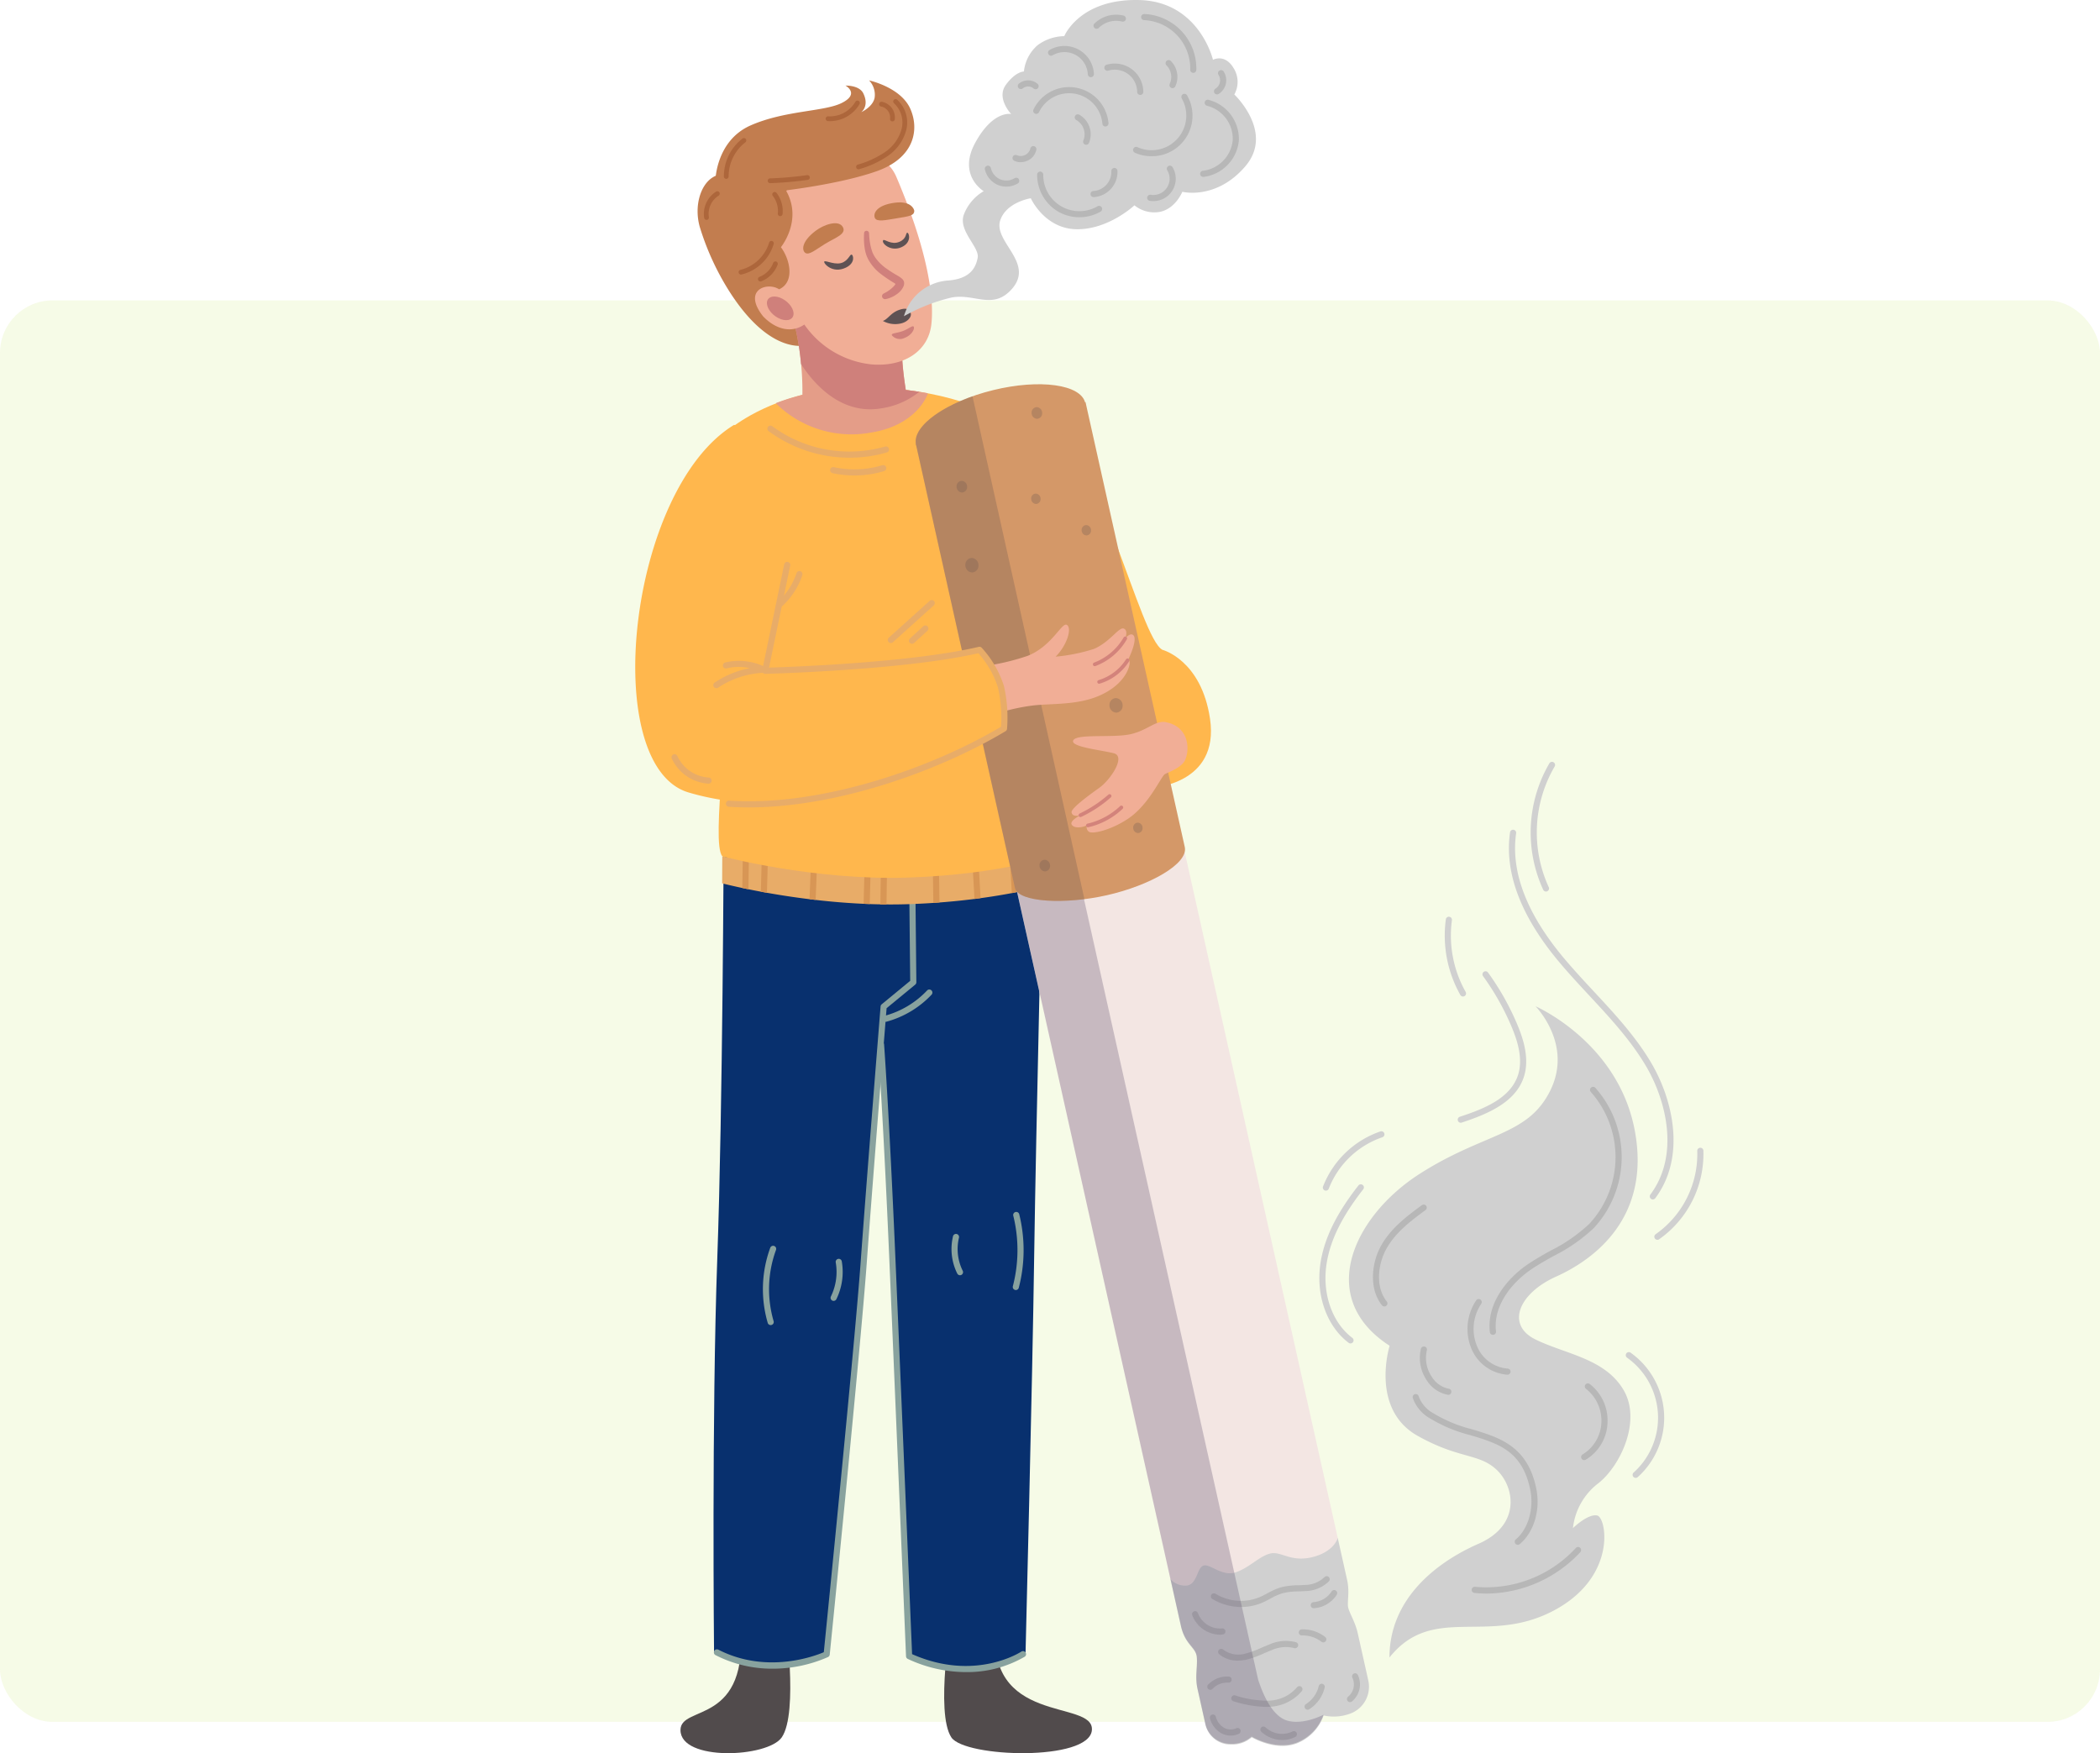 <svg xmlns="http://www.w3.org/2000/svg" xmlns:xlink="http://www.w3.org/1999/xlink" width="400" height="333.953" viewBox="0 0 400 333.953">
  <defs>
    <clipPath id="clip-path">
      <rect id="Rectángulo_33966" data-name="Rectángulo 33966" width="203.473" height="333.953" fill="none"/>
    </clipPath>
    <clipPath id="clip-path-3">
      <path id="Trazado_114030" data-name="Trazado 114030" d="M55.964,201.775a231.9,231.9,0,0,1-35.771-3.311l-.03,5.139s17.319,4.567,35.451,3.97,28.97-4.383,28.97-4.383l.076-5.893s-11.2,4.48-28.7,4.48" transform="translate(-20.163 -197.295)" fill="none"/>
    </clipPath>
    <clipPath id="clip-path-5">
      <rect id="Rectángulo_33962" data-name="Rectángulo 33962" width="77.461" height="251.014" fill="none"/>
    </clipPath>
    <clipPath id="clip-path-6">
      <rect id="Rectángulo_33963" data-name="Rectángulo 33963" width="32.136" height="96.122" fill="none"/>
    </clipPath>
    <clipPath id="clip-path-7">
      <rect id="Rectángulo_33964" data-name="Rectángulo 33964" width="35.428" height="88.442" fill="none"/>
    </clipPath>
  </defs>
  <g id="Grupo_80806" data-name="Grupo 80806" transform="translate(-390.001 -8928)">
    <g id="Image_Place_Holder" data-name="Image Place Holder" transform="translate(390.001 8985.223)" opacity="0.1">
      <rect id="Image_Place_Holder-2" data-name="Image Place Holder" width="400" height="270.769" rx="10" fill="#a5d20e"/>
    </g>
    <g id="Grupo_80502" data-name="Grupo 80502" transform="translate(511 8928)">
      <g id="Grupo_80501" data-name="Grupo 80501" clip-path="url(#clip-path)">
        <g id="Grupo_80487" data-name="Grupo 80487">
          <g id="Grupo_80486" data-name="Grupo 80486" clip-path="url(#clip-path)">
            <path id="Trazado_114013" data-name="Trazado 114013" d="M95.767,99.068c9.738,4.674,17.529,40.316,21.813,42.458,0,0,7.4,1.923,9.057,13.146,1.85,12.563-11.2,13.146-11.2,13.146Z" transform="translate(-17.154 -17.745)" fill="#ffb74d"/>
            <path id="Trazado_114014" data-name="Trazado 114014" d="M14.874,50.139c-1.073-3.85.081-7.829,2.36-9.338,1.628-1.078,3.4-.748,5.344-.163,2.17.655,15.6-3.121,17.071-1.458s-2.326,6.754-1.323,8.673c1.3,2.484-5.63,4.449-4.581,7.017.78,1.907,1.495,4.012.8,5.845-.726,1.913,3.384,12.069,1.14,11.868,0,0-6.835,2.732-14.993-9.865a50.348,50.348,0,0,1-5.818-12.579" transform="translate(-2.592 -6.942)" fill="#c27d4f"/>
            <path id="Trazado_114015" data-name="Trazado 114015" d="M81.607,376.295c-2.49,19.852,18.677,14.478,18.213,20.476s-24.218,5.247-26.772,1.386c-3.1-4.682.039-22.9.039-22.9Z" transform="translate(-12.839 -67.215)" fill="#514b4c"/>
            <path id="Trazado_114016" data-name="Trazado 114016" d="M21.869,376.295c1.906,19.852-11.383,15.52-11.372,20.476.011,6.006,16.621,5.247,19.289,1.386,3.235-4.682.634-22.9.634-22.9Z" transform="translate(-1.88 -67.215)" fill="#514b4c"/>
            <path id="Trazado_114017" data-name="Trazado 114017" d="M79.24,274.093C78.9,298.263,77.6,349.56,77.6,349.56s-9.579,6.494-22.188.719c0,0-1.967-47.417-3.2-76.026-1.2-27.729-1.836-41.059-1.836-41.059s-2.451,26.115-3.617,42.224c-1.188,16.4-7.044,74.5-7.044,74.5s-10.907,5.049-21.451-.36c0,0-.464-45.038.616-75.025,1.046-29.021,1.217-79.719,1.217-79.719l60.835-.5s-1.36,56.243-1.692,79.782" transform="translate(-3.254 -34.805)" fill="#08306e"/>
            <path id="Trazado_114018" data-name="Trazado 114018" d="M29.39,352.825a23.528,23.528,0,0,1-10.833-2.584.585.585,0,0,1,.534-1.041c9.185,4.711,18.357,1.226,20.092.485.481-4.785,5.882-58.587,7.008-74.148C47.343,259.609,49.971,227,50,226.668a.586.586,0,0,1,.211-.4l5.428-4.469-.268-26a.585.585,0,0,1,.579-.59.611.611,0,0,1,.59.579l.271,26.277a.584.584,0,0,1-.213.456l-5.453,4.489c-.246,3.055-2.687,33.425-3.787,48.613-1.175,16.224-6.986,73.936-7.045,74.516a.585.585,0,0,1-.325.467,26.135,26.135,0,0,1-10.6,2.22" transform="translate(-3.267 -34.965)" fill="#88a29e"/>
            <path id="Trazado_114019" data-name="Trazado 114019" d="M45.91,300.124a.576.576,0,0,1-.254-.058.584.584,0,0,1-.271-.781,10.671,10.671,0,0,0,.924-6.488.584.584,0,0,1,1.15-.207,11.849,11.849,0,0,1-1.023,7.2.584.584,0,0,1-.526.329" transform="translate(-8.119 -52.322)" fill="#88a29e"/>
            <path id="Trazado_114020" data-name="Trazado 114020" d="M31.1,304.187a.583.583,0,0,1-.559-.415,22.915,22.915,0,0,1,.476-14.3.585.585,0,0,1,1.1.4,21.733,21.733,0,0,0-.456,13.564.583.583,0,0,1-.392.728.568.568,0,0,1-.168.025" transform="translate(-5.305 -51.781)" fill="#88a29e"/>
            <path id="Trazado_114021" data-name="Trazado 114021" d="M20.163,203.6s17.32,4.567,35.451,3.97,28.969-4.383,28.969-4.383l.076-5.894s-11.2,4.48-28.7,4.48a231.9,231.9,0,0,1-35.771-3.311Z" transform="translate(-3.612 -35.339)" fill="#e8ac68"/>
          </g>
        </g>
        <g id="Grupo_80489" data-name="Grupo 80489" transform="translate(16.551 161.956)">
          <g id="Grupo_80488" data-name="Grupo 80488" clip-path="url(#clip-path-3)">
            <path id="Trazado_114022" data-name="Trazado 114022" d="M25.41,206.39H25.4a.585.585,0,0,1-.577-.593l.1-6.622a.611.611,0,0,1,.593-.576.585.585,0,0,1,.575.594l-.1,6.621a.586.586,0,0,1-.584.576" transform="translate(-20.998 -197.529)" fill="#d89655"/>
            <path id="Trazado_114023" data-name="Trazado 114023" d="M29.681,207.665h-.017a.584.584,0,0,1-.568-.6l.195-7.3a.585.585,0,0,1,1.169.032l-.2,7.3a.584.584,0,0,1-.583.569" transform="translate(-21.763 -197.635)" fill="#d89655"/>
            <path id="Trazado_114024" data-name="Trazado 114024" d="M40.95,209.444h-.024a.584.584,0,0,1-.561-.607l.292-7.3a.6.6,0,0,1,.607-.561.585.585,0,0,1,.561.607l-.292,7.3a.585.585,0,0,1-.584.561" transform="translate(-23.782 -197.954)" fill="#d89655"/>
            <path id="Trazado_114025" data-name="Trazado 114025" d="M53.525,210.47H53.51a.585.585,0,0,1-.569-.6l.195-7.5a.6.6,0,0,1,.6-.569.584.584,0,0,1,.569.6l-.195,7.5a.585.585,0,0,1-.584.569" transform="translate(-26.034 -198.102)" fill="#d89655"/>
            <path id="Trazado_114026" data-name="Trazado 114026" d="M57.44,210.318h-.008a.585.585,0,0,1-.576-.593l.1-7.109a.585.585,0,0,1,.584-.576h.007a.585.585,0,0,1,.577.593l-.1,7.109a.584.584,0,0,1-.584.576" transform="translate(-26.735 -198.145)" fill="#d89655"/>
            <path id="Trazado_114027" data-name="Trazado 114027" d="M69.756,209.788a.585.585,0,0,1-.584-.576l-.1-6.817a.585.585,0,0,1,.576-.593.594.594,0,0,1,.593.576l.1,6.817a.585.585,0,0,1-.576.593Z" transform="translate(-28.924 -198.102)" fill="#d89655"/>
            <path id="Trazado_114028" data-name="Trazado 114028" d="M79.3,209.054a.584.584,0,0,1-.583-.552l-.39-6.913a.584.584,0,0,1,.551-.616.576.576,0,0,1,.616.551l.39,6.913a.584.584,0,0,1-.551.616H79.3" transform="translate(-30.581 -197.953)" fill="#d89655"/>
            <path id="Trazado_114029" data-name="Trazado 114029" d="M87.962,207.687a.584.584,0,0,1-.583-.552l-.39-7.207a.585.585,0,1,1,1.167-.063l.39,7.206a.586.586,0,0,1-.552.616h-.032" transform="translate(-32.133 -197.656)" fill="#d89655"/>
          </g>
        </g>
        <g id="Grupo_80500" data-name="Grupo 80500">
          <g id="Grupo_80499" data-name="Grupo 80499" clip-path="url(#clip-path)">
            <path id="Trazado_114031" data-name="Trazado 114031" d="M75,294.2a.585.585,0,0,1-.523-.323,10.492,10.492,0,0,1-.808-7.1.584.584,0,0,1,1.135.277,9.306,9.306,0,0,0,.717,6.3.585.585,0,0,1-.26.784A.576.576,0,0,1,75,294.2" transform="translate(-13.143 -51.288)" fill="#88a29e"/>
            <path id="Trazado_114032" data-name="Trazado 114032" d="M88.183,296.106a.612.612,0,0,1-.148-.019.584.584,0,0,1-.418-.713,27.308,27.308,0,0,0,.081-13.423.584.584,0,0,1,1.134-.281,28.489,28.489,0,0,1-.085,14,.586.586,0,0,1-.566.437" transform="translate(-15.691 -50.373)" fill="#88a29e"/>
            <path id="Trazado_114033" data-name="Trazado 114033" d="M73.02,361.808A26.267,26.267,0,0,1,62.006,359.3a.584.584,0,0,1-.341-.507c-.02-.474-1.982-47.743-3.2-76.024-1.183-27.4-2.131-40.295-2.141-40.421a.584.584,0,0,1,.539-.626.592.592,0,0,1,.626.539c.009.127.959,13.037,2.143,40.458,1.165,26.972,3,71.213,3.187,75.665,11.975,5.312,20.708-.418,20.8-.476a.584.584,0,0,1,.655.968,21.755,21.755,0,0,1-11.249,2.93" transform="translate(-10.088 -43.297)" fill="#88a29e"/>
            <path id="Trazado_114034" data-name="Trazado 114034" d="M20.047,179.229c-2.24-2.824,1.753-26.538.584-42.976s.451-36.587,1.656-39.051c1.169-.8,9.446-6.973,23.469-7.272C59.2,89.644,70.3,93.517,74.386,96.8s6.134,23.61,7.6,37.656,2.165,44.43,2.165,44.43-10.74,3.786-28.707,4.384-35.392-4.044-35.392-4.044" transform="translate(-3.466 -16.106)" fill="#ffb74d"/>
            <path id="Trazado_114035" data-name="Trazado 114035" d="M156.057,356.863l1.781,7.984c.517,2.317-.034,4.218.2,5.248s1.354,2.793,1.813,4.852l2.011,9.014a5.464,5.464,0,0,1-3.01,6.167,8.98,8.98,0,0,1-5.488.526,8.829,8.829,0,0,1-5.146,5.332c-4.044,1.532-8.546-1.171-8.546-1.171a5.646,5.646,0,0,1-3.957,1.375,4.892,4.892,0,0,1-4.9-3.962l-1.465-6.567c-.517-2.318.034-4.219-.138-6.078s-2.22-2.308-3.025-5.914l-2.011-9.013,9.423-8.006Z" transform="translate(-22.241 -63.883)" fill="#d0d0d0"/>
            <path id="Trazado_114036" data-name="Trazado 114036" d="M113.635,317.5a3.732,3.732,0,0,0,3.32,1.226c1.849-.451,1.78-3.49,3.05-3.8s3.536,2.191,6.135,1.285,4.436-3.054,6.516-3.562,3.853,1.707,8.013.69,4.855-3.631,4.855-3.631L97.259,93.371l-31.89,7.793Z" transform="translate(-11.709 -16.725)" fill="#f3e6e3"/>
            <path id="Trazado_114037" data-name="Trazado 114037" d="M139.333,371.624a10.7,10.7,0,0,1-5.52-1.547.584.584,0,0,1,.6-1,9.323,9.323,0,0,0,8.444.666c.5-.213.975-.467,1.481-.736a13.536,13.536,0,0,1,2.421-1.093,13.282,13.282,0,0,1,3.385-.428c.421-.016.841-.033,1.259-.066a5.388,5.388,0,0,0,3.779-1.478.584.584,0,1,1,.864.787,6.545,6.545,0,0,1-4.552,1.857c-.433.034-.868.05-1.3.067a12.228,12.228,0,0,0-3.092.378,12.593,12.593,0,0,0-2.211,1c-.5.27-1.028.548-1.571.781a10.148,10.148,0,0,1-3.987.808" transform="translate(-23.918 -65.513)" fill="#b7b7b7"/>
            <path id="Trazado_114038" data-name="Trazado 114038" d="M157.31,372.438a.584.584,0,0,1-.029-1.167,4.426,4.426,0,0,0,3.421-2.023.584.584,0,1,1,.974.644,5.6,5.6,0,0,1-4.337,2.545h-.03" transform="translate(-28.073 -66.092)" fill="#b7b7b7"/>
            <path id="Trazado_114039" data-name="Trazado 114039" d="M139.012,384.527a5.4,5.4,0,0,1-3.559-1.217.584.584,0,0,1,.761-.887,4.834,4.834,0,0,0,4.194.774,17.291,17.291,0,0,0,3-1.085c.5-.218,1.006-.435,1.517-.629a7.663,7.663,0,0,1,5.186-.456.585.585,0,0,1-.359,1.113,6.587,6.587,0,0,0-4.412.435c-.494.189-.982.4-1.469.609a18.5,18.5,0,0,1-3.207,1.153,7.523,7.523,0,0,1-1.653.19" transform="translate(-24.226 -68.201)" fill="#b7b7b7"/>
            <path id="Trazado_114040" data-name="Trazado 114040" d="M158.629,380.566a.585.585,0,0,1-.352-.118,5.784,5.784,0,0,0-3.695-1.2.57.57,0,0,1-.606-.562.584.584,0,0,1,.562-.6,6.942,6.942,0,0,1,4.443,1.438.584.584,0,0,1-.353,1.05" transform="translate(-27.58 -67.72)" fill="#b7b7b7"/>
            <path id="Trazado_114041" data-name="Trazado 114041" d="M134.407,378.357a5.787,5.787,0,0,1-5.169-3.685.584.584,0,0,1,1.085-.433,4.49,4.49,0,0,0,4.563,2.916.584.584,0,1,1,.166,1.156,4.354,4.354,0,0,1-.645.047" transform="translate(-23.141 -66.968)" fill="#b7b7b7"/>
            <path id="Trazado_114042" data-name="Trazado 114042" d="M133.314,391.562a.584.584,0,0,1-.42-.99,5.037,5.037,0,0,1,3.948-1.53.585.585,0,0,1,.537.628.593.593,0,0,1-.629.538,3.819,3.819,0,0,0-3.016,1.176.581.581,0,0,1-.42.179" transform="translate(-23.774 -69.683)" fill="#b7b7b7"/>
            <path id="Trazado_114043" data-name="Trazado 114043" d="M144.8,395.218a22.541,22.541,0,0,1-6.071-1.065.584.584,0,0,1,.319-1.124,19.867,19.867,0,0,0,6.35,1,7.321,7.321,0,0,0,5.438-2.56.585.585,0,0,1,.913.731,8.474,8.474,0,0,1-6.286,3c-.221.011-.442.017-.663.017" transform="translate(-24.773 -70.081)" fill="#b7b7b7"/>
            <path id="Trazado_114044" data-name="Trazado 114044" d="M155.886,395.653a.585.585,0,0,1-.3-1.084,5.537,5.537,0,0,0,2.423-3.433.584.584,0,0,1,1.134.277,6.715,6.715,0,0,1-2.949,4.154.58.58,0,0,1-.3.085" transform="translate(-27.818 -69.98)" fill="#b7b7b7"/>
            <path id="Trazado_114045" data-name="Trazado 114045" d="M165.731,393.78a.584.584,0,0,1-.337-1.061,3.03,3.03,0,0,0,.788-3.582.585.585,0,1,1,1.054-.507,4.214,4.214,0,0,1-1.168,5.042.577.577,0,0,1-.337.108" transform="translate(-29.581 -69.552)" fill="#b7b7b7"/>
            <path id="Trazado_114046" data-name="Trazado 114046" d="M137.307,401.867a3.8,3.8,0,0,1-1.823-.465,4.516,4.516,0,0,1-2.134-2.823.584.584,0,1,1,1.132-.29,3.323,3.323,0,0,0,1.562,2.087,2.588,2.588,0,0,0,2.321.092.584.584,0,0,1,.495,1.058,3.674,3.674,0,0,1-1.553.341" transform="translate(-23.882 -71.262)" fill="#b7b7b7"/>
            <path id="Trazado_114047" data-name="Trazado 114047" d="M149.227,403.205a5.94,5.94,0,0,1-3.994-1.567.585.585,0,0,1,.789-.863,4.6,4.6,0,0,0,5.154.8.584.584,0,0,1,.53,1.042,5.456,5.456,0,0,1-2.479.586" transform="translate(-25.98 -71.759)" fill="#b7b7b7"/>
            <g id="Grupo_80492" data-name="Grupo 80492" transform="translate(53.642 81.411)" opacity="0.3" style="mix-blend-mode: multiply;isolation: isolate">
              <g id="Grupo_80491" data-name="Grupo 80491">
                <g id="Grupo_80490" data-name="Grupo 80490" clip-path="url(#clip-path-5)">
                  <path id="Trazado_114048" data-name="Trazado 114048" d="M77.131,99.175l53.22,238.536c1.3,3.99,3.161,7.139,5.581,7.813,3.118.867,6.874-1.137,6.874-1.137a8.826,8.826,0,0,1-5.146,5.331c-4.045,1.532-8.547-1.17-8.547-1.17a5.643,5.643,0,0,1-3.957,1.374,4.89,4.89,0,0,1-4.9-3.962l-1.465-6.567c-.517-2.318.034-4.218-.137-6.077s-2.221-2.309-3.026-5.914l-2.011-9.014L83.963,185.5,65.346,102.055Z" transform="translate(-65.346 -99.175)" fill="#5e5270"/>
                </g>
              </g>
            </g>
            <path id="Trazado_114049" data-name="Trazado 114049" d="M84,185.931c.768,2.632,9.422,3.133,17.5,1.308s15.593-5.98,14.827-9.209l-18.9-84.725-32.331,7.9Z" transform="translate(-11.661 -16.713)" fill="#d49868"/>
            <path id="Trazado_114050" data-name="Trazado 114050" d="M97.364,92.724c.789,3.527-5.788,8.155-14.69,10.335s-16.757,1.088-17.546-2.439,5.788-8.155,14.69-10.335S96.575,89.2,97.364,92.724" transform="translate(-11.654 -15.971)" fill="#d49868"/>
            <g id="Grupo_80495" data-name="Grupo 80495" transform="translate(53.426 75.487)" opacity="0.3" style="mix-blend-mode: multiply;isolation: isolate">
              <g id="Grupo_80494" data-name="Grupo 80494">
                <g id="Grupo_80493" data-name="Grupo 80493" clip-path="url(#clip-path-6)">
                  <path id="Trazado_114051" data-name="Trazado 114051" d="M75.9,91.96c-6.7,2.368-11.261,6.043-10.787,9l-.021,0L84,185.691c.633,2.167,6.615,2.885,13.219,2.054Z" transform="translate(-65.084 -91.959)" fill="#6d5751"/>
                </g>
              </g>
            </g>
            <g id="Grupo_80498" data-name="Grupo 80498" transform="translate(61.206 77.55)" opacity="0.3" style="mix-blend-mode: multiply;isolation: isolate">
              <g id="Grupo_80497" data-name="Grupo 80497">
                <g id="Grupo_80496" data-name="Grupo 80496" clip-path="url(#clip-path-7)">
                  <path id="Trazado_114052" data-name="Trazado 114052" d="M117.329,191.888a.916.916,0,0,1-.868.988.973.973,0,0,1-.918-.988.917.917,0,0,1,.868-.988.973.973,0,0,1,.918.988" transform="translate(-81.902 -111.744)" fill="#6d5751"/>
                  <path id="Trazado_114053" data-name="Trazado 114053" d="M93.661,115.525a.916.916,0,0,1-.868.988.973.973,0,0,1-.918-.988.917.917,0,0,1,.868-.988.973.973,0,0,1,.918.988" transform="translate(-77.662 -98.066)" fill="#6d5751"/>
                  <path id="Trazado_114054" data-name="Trazado 114054" d="M105.371,122.832a.916.916,0,0,1-.868.988.973.973,0,0,1-.918-.988.917.917,0,0,1,.868-.988.973.973,0,0,1,.918.988" transform="translate(-79.76 -99.375)" fill="#6d5751"/>
                  <path id="Trazado_114055" data-name="Trazado 114055" d="M86.085,160.171a.916.916,0,0,1-.868.988.973.973,0,0,1-.918-.988.917.917,0,0,1,.868-.989.974.974,0,0,1,.918.989" transform="translate(-76.305 -106.063)" fill="#6d5751"/>
                  <path id="Trazado_114056" data-name="Trazado 114056" d="M112.543,163.377a1.282,1.282,0,0,1-1.215,1.384,1.363,1.363,0,0,1-1.285-1.384,1.284,1.284,0,0,1,1.215-1.384,1.363,1.363,0,0,1,1.285,1.384" transform="translate(-80.916 -106.566)" fill="#6d5751"/>
                  <path id="Trazado_114057" data-name="Trazado 114057" d="M76.57,112.688a1.031,1.031,0,0,1-.976,1.112,1.1,1.1,0,0,1-1.033-1.112,1.032,1.032,0,0,1,.977-1.112,1.1,1.1,0,0,1,1.032,1.112" transform="translate(-74.561 -97.536)" fill="#6d5751"/>
                  <path id="Trazado_114058" data-name="Trazado 114058" d="M95.817,200.614a1.031,1.031,0,0,1-.976,1.112,1.1,1.1,0,0,1-1.033-1.112,1.032,1.032,0,0,1,.977-1.112,1.1,1.1,0,0,1,1.032,1.112" transform="translate(-78.008 -113.285)" fill="#6d5751"/>
                  <path id="Trazado_114059" data-name="Trazado 114059" d="M93.982,95.584a1.031,1.031,0,0,1-.976,1.112,1.1,1.1,0,0,1-1.033-1.112,1.032,1.032,0,0,1,.977-1.112,1.1,1.1,0,0,1,1.032,1.112" transform="translate(-77.68 -94.472)" fill="#6d5751"/>
                  <path id="Trazado_114060" data-name="Trazado 114060" d="M98.542,154.3a1.283,1.283,0,0,1-1.215,1.384,1.363,1.363,0,0,1-1.285-1.384,1.283,1.283,0,0,1,1.215-1.384,1.363,1.363,0,0,1,1.285,1.384" transform="translate(-78.409 -104.941)" fill="#6d5751"/>
                  <path id="Trazado_114061" data-name="Trazado 114061" d="M79.1,130.856a1.283,1.283,0,0,1-1.215,1.384,1.363,1.363,0,0,1-1.285-1.384,1.283,1.283,0,0,1,1.215-1.384,1.363,1.363,0,0,1,1.285,1.384" transform="translate(-74.927 -100.741)" fill="#6d5751"/>
                </g>
              </g>
            </g>
            <path id="Trazado_114062" data-name="Trazado 114062" d="M61.578,91.1l-.082-.105a66.746,66.746,0,0,0-13.357-1.063A45.827,45.827,0,0,0,32.71,92.862l-.054.087A20.485,20.485,0,0,0,50.769,98.5c8.885-1.418,10.809-7.4,10.809-7.4" transform="translate(-5.849 -16.106)" fill="#e49d88"/>
            <path id="Trazado_114063" data-name="Trazado 114063" d="M33.245,139.538a.584.584,0,0,1-.387-1.023,12.871,12.871,0,0,0,3.709-5.6.584.584,0,0,1,1.109.369,14.044,14.044,0,0,1-4.045,6.107.582.582,0,0,1-.386.146" transform="translate(-5.85 -23.736)" fill="#e8ac68"/>
            <path id="Trazado_114064" data-name="Trazado 114064" d="M36.428,72.6a55.444,55.444,0,0,1,1.863,17.449,27.283,27.283,0,0,0,10.684,2.135,20.529,20.529,0,0,0,9.535-2.727A73.657,73.657,0,0,1,57.4,81.249L38.2,70.271Z" transform="translate(-6.525 -12.587)" fill="#e49d88"/>
            <path id="Trazado_114065" data-name="Trazado 114065" d="M58.059,86.875c-.268-1.672-.571-3.856-.661-5.626L38.2,70.271,36.428,72.6A51.566,51.566,0,0,1,38.1,81.916c2.258,3.515,7.5,9.825,15.385,8.439a14.963,14.963,0,0,0,7.136-3.132c-.84-.127-1.693-.245-2.566-.349" transform="translate(-6.525 -12.587)" fill="#cf807b"/>
            <path id="Trazado_114066" data-name="Trazado 114066" d="M32.386,61.517c2.95-1.326,2.174-5.538.338-8.022,0,0,4.172-5.071,1.02-10.708,3.669-5.2,17.3-11.305,20.988-2.635,6.162,14.491,7.189,23.356,6.643,28.082-.575,4.971-5.032,8.074-11.3,7.6a17.813,17.813,0,0,1-12.888-7.6c-2.7,1.844-5.733.671-7.867-1.576-4-5.074.852-6.6,3.063-5.137" transform="translate(-4.978 -6.413)" fill="#f1ae96"/>
            <path id="Trazado_114067" data-name="Trazado 114067" d="M53.1,53.97a13.223,13.223,0,0,0,.067,2.624,7.5,7.5,0,0,0,.264,1.289,4.631,4.631,0,0,0,.268.721,5.9,5.9,0,0,0,.331.653,8.815,8.815,0,0,0,2.159,2.453,26.726,26.726,0,0,0,2.563,1.743,3.933,3.933,0,0,1,.457.328s.041.039.016.011a.405.405,0,0,1-.087-.254c0,.233.01-.112,0,.018a2.089,2.089,0,0,1-.5.681,6.692,6.692,0,0,1-1.274.982l-.553.3-.011.007a.55.55,0,0,0-.213.76.581.581,0,0,0,.579.285,4.322,4.322,0,0,0,.754-.2,5.592,5.592,0,0,0,1.78-1.033,3.389,3.389,0,0,0,.933-1.268,1.674,1.674,0,0,0,.089-.626,1.142,1.142,0,0,0-.219-.56,1.91,1.91,0,0,0-.225-.235,5.184,5.184,0,0,0-.7-.489A25.509,25.509,0,0,1,57.1,60.574a8.7,8.7,0,0,1-1.895-1.947,4.994,4.994,0,0,1-.339-.584,3.557,3.557,0,0,1-.229-.527,9.9,9.9,0,0,1-.309-1.1,13.37,13.37,0,0,1-.252-1.744c-.023-.424-.037-.665-.037-.665a.479.479,0,0,0-.5-.451.465.465,0,0,0-.448.41" transform="translate(-9.504 -9.594)" fill="#d0807c"/>
            <path id="Trazado_114068" data-name="Trazado 114068" d="M34.392,69.839c1.2,1.047,1.6,2.441.878,3.114s-2.277.37-3.481-.676-1.6-2.441-.878-3.114,2.277-.37,3.481.676" transform="translate(-5.472 -12.324)" fill="#cf807b"/>
            <path id="Trazado_114069" data-name="Trazado 114069" d="M55.582,49.918c.346.831,2.131.4,4.007.105,2.77-.433,3.441-.59,3.5-1.382.03-.384-.653-2.007-3.668-1.62-3.526.451-4.195,2.044-3.84,2.9" transform="translate(-9.941 -8.412)" fill="#c27d4f"/>
            <path id="Trazado_114070" data-name="Trazado 114070" d="M43.22,55.681c-1.828,1.109-3.116,2.282-3.858,1.762-.629-.441-.809-2.083,1.978-4.2,1.538-1.17,4.349-2.17,5.175-.729.77,1.345-1.432,2.039-3.294,3.169" transform="translate(-6.981 -9.278)" fill="#c27d4f"/>
            <path id="Trazado_114071" data-name="Trazado 114071" d="M43.868,60.39c-.27.264,1.515,2.418,4.1,1.174,1.877-.9,1.417-2.436,1.092-2.482s-.525.886-1.55,1.437c-1.376.74-3.374-.394-3.644-.13" transform="translate(-7.853 -10.583)" fill="#5e5254"/>
            <path id="Trazado_114072" data-name="Trazado 114072" d="M57.528,55.429c-.441.52,1.419,2.306,3.545,1.3,1.938-.913,1.381-2.747,1.039-2.722s-.056,1.1-1.475,1.721c-1.583.69-2.89-.586-3.109-.3" transform="translate(-10.293 -9.674)" fill="#5e5254"/>
            <path id="Trazado_114073" data-name="Trazado 114073" d="M57.461,73.964c.96-.332,1.5-1.524,3.032-2.076s2.043-.086,2.266.587-.515,1.594-1.674,1.923a4.832,4.832,0,0,1-3.624-.433" transform="translate(-10.292 -12.833)" fill="#5e5254"/>
            <path id="Trazado_114074" data-name="Trazado 114074" d="M59.542,77.423a1.978,1.978,0,0,0,2.45.488c1.313-.5,1.9-1.64,1.733-2.071s-.911.333-2.066.77-2.28.383-2.116.813" transform="translate(-10.662 -13.561)" fill="#cf807b"/>
            <path id="Trazado_114075" data-name="Trazado 114075" d="M62.346,60.237a9.418,9.418,0,0,1,8.261-6.794c4.28-.278,5.421-2.364,5.787-4.364S72.7,44,73.731,40.949a8.831,8.831,0,0,1,3.808-4.537s-5.031-2.97-1.609-9.228,6.841-5.46,6.841-5.46-2.881-3.013-1.009-5.571S85.2,13.616,85.2,13.616a7.668,7.668,0,0,1,2.583-4.989,8.676,8.676,0,0,1,5.1-1.74S95.812-.3,107.212.009s14,11.383,14,11.383,2.216-1.226,3.893,1.528a4.907,4.907,0,0,1,.17,5.076s7.654,7.187,2.1,13.68-12,4.857-12,4.857-1.226,3.075-4.088,3.783a5.972,5.972,0,0,1-5.032-1.206s-4.97,4.665-11.057,4.555-8.687-5.9-8.687-5.9-4.625.708-5.809,4.171c-1.4,4.079,6.579,8.089,2.232,13.077-3.619,4.154-7.163.793-11.572,1.674a34.889,34.889,0,0,0-9.013,3.545" transform="translate(-11.167 0)" fill="#d0d0d0"/>
            <path id="Trazado_114076" data-name="Trazado 114076" d="M46.345,104.874A25.938,25.938,0,0,1,30.874,99.8a.584.584,0,0,1,.7-.934,24.756,24.756,0,0,0,21.529,3.875.585.585,0,0,1,.332,1.121,25.009,25.009,0,0,1-7.093,1.013" transform="translate(-5.488 -17.688)" fill="#e8ac68"/>
            <path id="Trazado_114077" data-name="Trazado 114077" d="M49.839,109.905a19.471,19.471,0,0,1-4.16-.449.584.584,0,1,1,.25-1.141,18.37,18.37,0,0,0,9.236-.368.584.584,0,0,1,.34,1.118,19.5,19.5,0,0,1-5.666.84" transform="translate(-8.1 -19.331)" fill="#e8ac68"/>
            <path id="Trazado_114078" data-name="Trazado 114078" d="M59.181,147.432a.584.584,0,0,1-.392-1.019l7.784-7.019a.584.584,0,0,1,.782.868l-7.784,7.019a.582.582,0,0,1-.392.15" transform="translate(-10.496 -24.941)" fill="#e8ac68"/>
            <path id="Trazado_114079" data-name="Trazado 114079" d="M64.1,148.628a.584.584,0,0,1-.395-1.015l2.541-2.328a.584.584,0,0,1,.79.862L64.5,148.474a.584.584,0,0,1-.395.154" transform="translate(-11.378 -25.996)" fill="#e8ac68"/>
            <path id="Trazado_114080" data-name="Trazado 114080" d="M101.3,48.509a8.072,8.072,0,0,1-4.051-1.075,8.176,8.176,0,0,1-4-7.037.585.585,0,0,1,.584-.579h.006a.585.585,0,0,1,.579.59,6.883,6.883,0,0,0,10.341,6.019.584.584,0,1,1,.586,1.011,8.067,8.067,0,0,1-4.044,1.07" transform="translate(-16.702 -7.132)" fill="#b7b7b7"/>
            <path id="Trazado_114081" data-name="Trazado 114081" d="M106.226,44.527a.584.584,0,0,1-.011-1.168,3.646,3.646,0,0,0,3.394-3.753.585.585,0,0,1,.535-.63.592.592,0,0,1,.63.536,4.81,4.81,0,0,1-4.535,5.015h-.012" transform="translate(-18.923 -6.981)" fill="#b7b7b7"/>
            <path id="Trazado_114082" data-name="Trazado 114082" d="M119.932,45.2a4.044,4.044,0,0,1-.681-.056.585.585,0,0,1,.195-1.153,3.1,3.1,0,0,0,3.179-4.636.584.584,0,1,1,1-.6,4.262,4.262,0,0,1-3.7,6.443" transform="translate(-21.273 -6.891)" fill="#b7b7b7"/>
            <path id="Trazado_114083" data-name="Trazado 114083" d="M131.666,37.842a.584.584,0,0,1-.054-1.166,6.5,6.5,0,0,0,5.676-5.859,6.5,6.5,0,0,0-4.894-6.525.584.584,0,1,1,.255-1.14,7.706,7.706,0,0,1,5.805,7.739,7.707,7.707,0,0,1-6.732,6.949l-.056,0" transform="translate(-23.479 -4.144)" fill="#b7b7b7"/>
            <path id="Trazado_114084" data-name="Trazado 114084" d="M134.873,20.9a.584.584,0,0,1-.291-1.091,1.915,1.915,0,0,0,.591-2.6.585.585,0,1,1,.963-.663,3.081,3.081,0,0,1-.972,4.277.577.577,0,0,1-.291.078" transform="translate(-24.054 -2.918)" fill="#b7b7b7"/>
            <path id="Trazado_114085" data-name="Trazado 114085" d="M118.978,33.657A7.547,7.547,0,0,1,115.864,33a.584.584,0,0,1,.481-1.065A6.6,6.6,0,0,0,124.8,22.67a.585.585,0,1,1,1.017-.577,7.728,7.728,0,0,1-6.837,11.564" transform="translate(-20.692 -3.904)" fill="#b7b7b7"/>
            <path id="Trazado_114086" data-name="Trazado 114086" d="M127.322,14.465h-.016a.584.584,0,0,1-.569-.6,9.214,9.214,0,0,0-8.789-9.448A.584.584,0,0,1,118,3.25a10.382,10.382,0,0,1,9.9,10.646.585.585,0,0,1-.584.569" transform="translate(-21.027 -0.582)" fill="#b7b7b7"/>
            <path id="Trazado_114087" data-name="Trazado 114087" d="M106.928,6.094a.585.585,0,0,1-.413-1,5.918,5.918,0,0,1,5.559-1.509.584.584,0,0,1-.293,1.131,4.723,4.723,0,0,0-4.441,1.206.582.582,0,0,1-.412.17" transform="translate(-19.048 -0.611)" fill="#b7b7b7"/>
            <path id="Trazado_114088" data-name="Trazado 114088" d="M103.944,16.61a.585.585,0,0,1-.584-.553,4.455,4.455,0,0,0-6.7-3.608.584.584,0,0,1-.592-1.008A5.625,5.625,0,0,1,104.527,16a.585.585,0,0,1-.553.614h-.03" transform="translate(-17.156 -1.914)" fill="#b7b7b7"/>
            <path id="Trazado_114089" data-name="Trazado 114089" d="M115.686,20.727a.585.585,0,0,1-.584-.58,4.269,4.269,0,0,0-5.506-4.049.584.584,0,0,1-.338-1.118,5.438,5.438,0,0,1,7.014,5.158.585.585,0,0,1-.58.589Z" transform="translate(-19.496 -2.643)" fill="#b7b7b7"/>
            <path id="Trazado_114090" data-name="Trazado 114090" d="M106.1,27.719a.584.584,0,0,1-.581-.533,6.362,6.362,0,0,0-12.07-2.2.584.584,0,0,1-1.053-.506,7.53,7.53,0,0,1,14.287,2.6.584.584,0,0,1-.531.633l-.052,0" transform="translate(-16.539 -3.623)" fill="#b7b7b7"/>
            <path id="Trazado_114091" data-name="Trazado 114091" d="M85.209,42.436a4.173,4.173,0,0,1-1.606-.317,4.253,4.253,0,0,1-2.467-2.935.585.585,0,1,1,1.14-.259,3.018,3.018,0,0,0,4.531,1.9.585.585,0,0,1,.616.994,4.223,4.223,0,0,1-2.215.619" transform="translate(-14.531 -6.891)" fill="#b7b7b7"/>
            <path id="Trazado_114092" data-name="Trazado 114092" d="M92.155,20.34a.584.584,0,0,1-.391-.15,1.606,1.606,0,0,0-2.033-.023.584.584,0,1,1-.761-.887,2.784,2.784,0,0,1,3.575.041.584.584,0,0,1-.391,1.019" transform="translate(-15.9 -3.341)" fill="#b7b7b7"/>
            <path id="Trazado_114093" data-name="Trazado 114093" d="M104.157,32.328a.591.591,0,0,1-.242-.053.584.584,0,0,1-.289-.774,3.125,3.125,0,0,0-1.337-3.873.584.584,0,1,1,.537-1.038,4.3,4.3,0,0,1,1.863,5.395.585.585,0,0,1-.532.342" transform="translate(-18.265 -4.751)" fill="#b7b7b7"/>
            <path id="Trazado_114094" data-name="Trazado 114094" d="M124.38,19.29a.585.585,0,0,1-.525-.84,3.146,3.146,0,0,0-.62-3.509.584.584,0,1,1,.812-.841,4.3,4.3,0,0,1,.859,4.861.585.585,0,0,1-.526.328" transform="translate(-22.042 -2.496)" fill="#b7b7b7"/>
            <path id="Trazado_114095" data-name="Trazado 114095" d="M89.08,36.974a2.681,2.681,0,0,1-1.226-.288.584.584,0,0,1,.535-1.039,1.881,1.881,0,0,0,2.541-1.253.584.584,0,1,1,1.149.208,2.913,2.913,0,0,1-1.618,2.043,3.139,3.139,0,0,1-1.381.328" transform="translate(-15.68 -6.075)" fill="#b7b7b7"/>
            <path id="Trazado_114096" data-name="Trazado 114096" d="M79.967,152.945a43.677,43.677,0,0,0,9.085-2.049c4.723-1.858,6.534-6.536,7.51-5.885s0,3.871-2.165,6.035a33.565,33.565,0,0,0,7.275-1.467c3.066-1.285,4.778-4.244,5.7-3.884s.268,1.886.268,1.886.994-1.24,1.594-.586c.445.484.2,2.047-.937,4.445a1.752,1.752,0,0,1,.131,1.285c-.242,1.163-1.5,3.977-5.9,5.835-4.131,1.743-9.059,1.394-12.388,1.781a38.032,38.032,0,0,0-7.9,1.858Z" transform="translate(-14.324 -25.963)" fill="#f1ae96"/>
            <path id="Trazado_114097" data-name="Trazado 114097" d="M106.545,153.356a.35.35,0,0,1-.108-.684,11.046,11.046,0,0,0,5.6-4.761.351.351,0,1,1,.613.34,11.544,11.544,0,0,1-5.992,5.088.356.356,0,0,1-.108.017" transform="translate(-19.021 -26.461)" fill="#d3837b"/>
            <path id="Trazado_114098" data-name="Trazado 114098" d="M107.559,157.609a.351.351,0,0,1-.085-.691,9.431,9.431,0,0,0,5.205-3.945.351.351,0,1,1,.6.364,9.973,9.973,0,0,1-5.635,4.261.342.342,0,0,1-.085.011" transform="translate(-19.203 -27.37)" fill="#d3837b"/>
            <path id="Trazado_114099" data-name="Trazado 114099" d="M119.237,167.578c-2.018-.415-3.44,1.511-6.727,2.271s-10.148-.126-10.931,1.148,5.353,1.881,7.706,2.495-.653,5.083-2.79,6.6-5.389,3.925-5.26,4.659c.18,1.025,1.689.538,1.689.538s-2.149,1.063-1.652,1.817,2.037.554,2.917.083a1.023,1.023,0,0,0,.333,1.237c.674.529,4.223-.3,7.457-2.454,4.09-2.727,6.328-8.151,7.057-8.522s3.131-1.225,3.8-2.612c.912-1.9.91-6.335-3.6-7.26" transform="translate(-18.126 -30.006)" fill="#f1ae96"/>
            <path id="Trazado_114100" data-name="Trazado 114100" d="M103.223,188.646a.351.351,0,0,1-.142-.671,23.675,23.675,0,0,0,5.459-3.593.351.351,0,1,1,.467.524,23.966,23.966,0,0,1-5.643,3.71.347.347,0,0,1-.141.03" transform="translate(-18.426 -33.01)" fill="#d3837b"/>
            <path id="Trazado_114101" data-name="Trazado 114101" d="M105,191.071a.351.351,0,0,1-.066-.7,13.5,13.5,0,0,0,6.15-3.314.351.351,0,1,1,.492.5,13.964,13.964,0,0,1-6.51,3.5.3.3,0,0,1-.066.007" transform="translate(-18.745 -33.489)" fill="#d3837b"/>
            <path id="Trazado_114102" data-name="Trazado 114102" d="M57.977,235.764a.585.585,0,0,1-.15-1.149,17.272,17.272,0,0,0,8.041-4.815.584.584,0,0,1,.853.8,18.447,18.447,0,0,1-8.593,5.146.562.562,0,0,1-.151.021" transform="translate(-10.28 -41.128)" fill="#88a29e"/>
            <path id="Trazado_114103" data-name="Trazado 114103" d="M173.328,357.547c8.18-10.225,18.5-2.377,30.968-8.765s10.389-17.875,8.608-18.274-4.631,2.4-4.631,2.4a12.44,12.44,0,0,1,4.631-8.383c4.275-3.193,8.55-11.975,4.988-17.963s-11.044-6.786-16.744-9.581S197.941,288.2,205.065,285s18.169-11.177,14.963-27.943-18.881-23.551-18.881-23.551,7.124,7.185,2.849,15.967-12.468,7.984-24.938,15.967-19.95,23.551-5.7,32.733c0,0-3.779,12.05,5.344,17.165,7.857,4.4,11.505,3.29,14.9,6.334,3.563,3.194,4.906,10.615-3.288,14.208s-16.989,10.564-16.989,21.665" transform="translate(-29.664 -41.826)" fill="#d0d0d0"/>
            <path id="Trazado_114104" data-name="Trazado 114104" d="M198.871,299.442a.584.584,0,0,1-.58-.516c-.641-5.46,3.291-10.244,7.184-12.9,1.421-.969,2.933-1.814,4.4-2.631a30.638,30.638,0,0,0,7.368-5.108,18.7,18.7,0,0,0,.282-25.108.584.584,0,1,1,.857-.795,19.865,19.865,0,0,1-.3,26.719,31.97,31.97,0,0,1-7.635,5.312c-1.44.8-2.929,1.636-4.306,2.576-3.611,2.464-7.263,6.858-6.683,11.8a.584.584,0,0,1-.512.648.645.645,0,0,1-.069,0" transform="translate(-35.506 -45.173)" fill="#b7b7b7"/>
            <path id="Trazado_114105" data-name="Trazado 114105" d="M200.722,315.86H200.7a8.071,8.071,0,0,1-6.887-5.082,9.8,9.8,0,0,1,.941-9.061.585.585,0,1,1,.957.671,8.588,8.588,0,0,0-.819,7.942,6.891,6.891,0,0,0,5.852,4.362.584.584,0,0,1-.021,1.168" transform="translate(-34.591 -53.999)" fill="#b7b7b7"/>
            <path id="Trazado_114106" data-name="Trazado 114106" d="M200.418,352.208a.584.584,0,0,1-.375-1.033c2.34-1.958,3.475-5.818,2.761-9.389-1.5-7.477-6.107-8.864-11.447-10.471a27.639,27.639,0,0,1-7.619-3.163,7.222,7.222,0,0,1-3.319-3.906.584.584,0,1,1,1.128-.3,6.117,6.117,0,0,0,2.84,3.239,26.777,26.777,0,0,0,7.307,3.015c5.222,1.572,10.622,3.2,12.255,11.36.807,4.035-.461,8.261-3.157,10.515a.583.583,0,0,1-.374.136" transform="translate(-32.313 -57.947)" fill="#b7b7b7"/>
            <path id="Trazado_114107" data-name="Trazado 114107" d="M220.075,335.63a.584.584,0,0,1-.282-1.1,7.447,7.447,0,0,0,3.545-6.016,7.688,7.688,0,0,0-2.912-6.447.584.584,0,1,1,.685-.947,8.776,8.776,0,0,1,3.394,7.454,8.533,8.533,0,0,1-4.147,6.979.575.575,0,0,1-.282.073" transform="translate(-39.315 -57.5)" fill="#b7b7b7"/>
            <path id="Trazado_114108" data-name="Trazado 114108" d="M197,367.857a22.336,22.336,0,0,1-2.422-.131.585.585,0,0,1,.128-1.162,23.191,23.191,0,0,0,19.2-7.38.584.584,0,1,1,.85.8A24.636,24.636,0,0,1,197,367.857" transform="translate(-34.76 -64.304)" fill="#b7b7b7"/>
            <path id="Trazado_114109" data-name="Trazado 114109" d="M187.471,321.659a.573.573,0,0,1-.091-.007,6.112,6.112,0,0,1-4.046-2.814,7.576,7.576,0,0,1-1.073-5.956.584.584,0,0,1,1.131.295,6.39,6.39,0,0,0,.919,5.02,4.953,4.953,0,0,0,3.25,2.3.584.584,0,0,1-.089,1.162" transform="translate(-32.608 -55.965)" fill="#b7b7b7"/>
            <path id="Trazado_114110" data-name="Trazado 114110" d="M173.349,298.923a.583.583,0,0,1-.456-.219c-2.518-3.142-1.994-8.084-.173-11.343,1.908-3.412,5.025-5.705,7.775-7.728a.584.584,0,1,1,.693.941c-2.656,1.953-5.664,4.167-7.447,7.358-1.631,2.917-2.132,7.3.064,10.042a.584.584,0,0,1-.456.95" transform="translate(-30.661 -50.067)" fill="#b7b7b7"/>
            <path id="Trazado_114111" data-name="Trazado 114111" d="M230.138,262.965a.585.585,0,0,1-.468-.934c5.561-7.44,3.079-17.738-.736-24.3-2.918-5.016-6.971-9.376-10.89-13.591-1.986-2.137-4.039-4.346-5.933-6.624-7.175-8.635-10.261-16.869-9.17-24.476a.584.584,0,0,1,1.157.167c-1.042,7.266,1.957,15.193,8.912,23.563,1.873,2.253,3.915,4.45,5.89,6.574,3.962,4.263,8.059,8.671,11.044,13.8,3.994,6.867,6.564,17.686.662,25.583a.584.584,0,0,1-.469.235" transform="translate(-36.312 -34.488)" fill="#d0d0d0"/>
            <path id="Trazado_114112" data-name="Trazado 114112" d="M191.432,254.236a.584.584,0,0,1-.182-1.139c4.542-1.492,9.514-3.449,11.032-7.8,1.116-3.2-.124-6.834-1.153-9.29a48.443,48.443,0,0,0-5.458-9.7.584.584,0,1,1,.946-.686,49.538,49.538,0,0,1,5.589,9.935c1.1,2.633,2.429,6.547,1.18,10.126-1.612,4.619-6.61,6.825-11.771,8.521a.565.565,0,0,1-.182.03" transform="translate(-34.185 -40.371)" fill="#d0d0d0"/>
            <path id="Trazado_114113" data-name="Trazado 114113" d="M191.31,227.922a.585.585,0,0,1-.509-.3,23.054,23.054,0,0,1-2.755-14.4.584.584,0,0,1,1.157.159,21.873,21.873,0,0,0,2.615,13.666.584.584,0,0,1-.508.872" transform="translate(-33.645 -38.102)" fill="#d0d0d0"/>
            <path id="Trazado_114114" data-name="Trazado 114114" d="M237.051,283.871a.585.585,0,0,1-.331-1.066,18.655,18.655,0,0,0,7.924-15.858.584.584,0,0,1,.558-.609.578.578,0,0,1,.609.558,19.849,19.849,0,0,1-8.43,16.872.577.577,0,0,1-.33.1" transform="translate(-42.356 -47.706)" fill="#d0d0d0"/>
            <path id="Trazado_114115" data-name="Trazado 114115" d="M164.673,305.128a.585.585,0,0,1-.352-.118c-4.2-3.169-6.3-9.14-5.363-15.212.726-4.695,3.019-9.382,7.22-14.754a.584.584,0,0,1,.921.72c-4.072,5.207-6.292,9.723-6.986,14.212-.873,5.653,1.055,11.188,4.913,14.1a.585.585,0,0,1-.353,1.051" transform="translate(-28.433 -49.225)" fill="#d0d0d0"/>
            <path id="Trazado_114116" data-name="Trazado 114116" d="M160.134,273.822a.584.584,0,0,1-.546-.794,17.985,17.985,0,0,1,10.9-10.476.585.585,0,1,1,.375,1.107,16.8,16.8,0,0,0-10.186,9.787.585.585,0,0,1-.546.375" transform="translate(-28.578 -47.023)" fill="#d0d0d0"/>
            <path id="Trazado_114117" data-name="Trazado 114117" d="M231.729,337.716a.584.584,0,0,1-.391-1.019,14.038,14.038,0,0,0-1.252-21.877.584.584,0,1,1,.677-.952,15.207,15.207,0,0,1,1.356,23.7.584.584,0,0,1-.391.15" transform="translate(-41.169 -56.201)" fill="#d0d0d0"/>
            <path id="Trazado_114118" data-name="Trazado 114118" d="M210.688,201.486a.584.584,0,0,1-.529-.337,26.131,26.131,0,0,1,1.175-24.077.584.584,0,0,1,1.006.6,24.949,24.949,0,0,0-1.122,22.987.585.585,0,0,1-.282.777.576.576,0,0,1-.247.055" transform="translate(-37.216 -31.666)" fill="#d0d0d0"/>
            <path id="Trazado_114119" data-name="Trazado 114119" d="M18.615,37.573s.154-7.463,6.693-10.343,14.008-2.6,17.358-4.274c3.528-1.762.712-3.312.712-3.312s2.634-.1,3.4,1.486c1.179,2.443-.389,3.57-.389,3.57s2.19-.969,2.539-2.731a3.95,3.95,0,0,0-1.052-3.312s6.022,1.293,7.848,5.4c1.743,3.919.836,9.313-6.327,11.87s-18.2,3.779-18.2,3.779Z" transform="translate(-3.334 -3.342)" fill="#c27d4f"/>
            <path id="Trazado_114120" data-name="Trazado 114120" d="M24.444,62.315a.455.455,0,0,1-.1-.9,7.627,7.627,0,0,0,5.45-5.181.455.455,0,1,1,.875.251A8.449,8.449,0,0,1,24.547,62.3a.445.445,0,0,1-.1.012" transform="translate(-4.297 -10.014)" fill="#ad663b"/>
            <path id="Trazado_114121" data-name="Trazado 114121" d="M28.934,64.475a.455.455,0,0,1-.163-.88,4.513,4.513,0,0,0,2.606-2.655.455.455,0,0,1,.855.309,5.437,5.437,0,0,1-3.137,3.2.452.452,0,0,1-.163.03" transform="translate(-5.101 -10.862)" fill="#ad663b"/>
            <path id="Trazado_114122" data-name="Trazado 114122" d="M16.428,49.837a.456.456,0,0,1-.448-.378,5.029,5.029,0,0,1,2.256-5,.455.455,0,1,1,.479.773,4.1,4.1,0,0,0-1.838,4.079.456.456,0,0,1-.372.525.414.414,0,0,1-.077.007" transform="translate(-2.851 -7.95)" fill="#ad663b"/>
            <path id="Trazado_114123" data-name="Trazado 114123" d="M21.02,39.811a.455.455,0,0,1-.455-.45,9.106,9.106,0,0,1,3.551-7.241.455.455,0,0,1,.548.726,8.182,8.182,0,0,0-3.19,6.5.455.455,0,0,1-.45.461Z" transform="translate(-3.683 -5.737)" fill="#ad663b"/>
            <path id="Trazado_114124" data-name="Trazado 114124" d="M51.708,36.362a.455.455,0,0,1-.136-.889,17.924,17.924,0,0,0,5.18-2.383,7.807,7.807,0,0,0,3.165-4.411,4.956,4.956,0,0,0-1.45-4.887.455.455,0,0,1,.58-.7A5.879,5.879,0,0,1,60.8,28.886a8.713,8.713,0,0,1-3.518,4.942,18.787,18.787,0,0,1-5.44,2.514.461.461,0,0,1-.136.021" transform="translate(-9.18 -4.118)" fill="#ad663b"/>
            <path id="Trazado_114125" data-name="Trazado 114125" d="M59.123,27.348a.44.44,0,0,1-.065,0,.455.455,0,0,1-.386-.514,2.142,2.142,0,0,0-1.7-2.314.455.455,0,1,1,.145-.9,3.051,3.051,0,0,1,2.459,3.34.455.455,0,0,1-.45.391" transform="translate(-10.136 -4.229)" fill="#ad663b"/>
            <path id="Trazado_114126" data-name="Trazado 114126" d="M31.2,42.168a.455.455,0,0,1-.015-.91,67.193,67.193,0,0,0,7.035-.616.455.455,0,1,1,.128.9,68.175,68.175,0,0,1-7.132.626H31.2" transform="translate(-5.506 -7.279)" fill="#ad663b"/>
            <path id="Trazado_114127" data-name="Trazado 114127" d="M33.3,49.147l-.048,0a.455.455,0,0,1-.4-.5,4.723,4.723,0,0,0-.968-3.376.455.455,0,0,1,.716-.561,5.63,5.63,0,0,1,1.156,4.032.454.454,0,0,1-.451.407" transform="translate(-5.693 -7.977)" fill="#ad663b"/>
            <path id="Trazado_114128" data-name="Trazado 114128" d="M45.029,27.26c-.138,0-.276,0-.414-.014a.455.455,0,0,1-.423-.485.441.441,0,0,1,.485-.422,5.631,5.631,0,0,0,5.166-2.768.455.455,0,0,1,.791.451,6.556,6.556,0,0,1-5.6,3.238" transform="translate(-7.916 -4.181)" fill="#ad663b"/>
            <path id="Trazado_114129" data-name="Trazado 114129" d="M18.82,98.594C-1.438,110.947-6.9,163.558,10.154,168.612c19.788,5.864,42.492-1.618,60.084-12.173a26.843,26.843,0,0,0-.584-7.986,19.206,19.206,0,0,0-4.09-7.011c-14.264,3.356-40.8,3.993-40.8,3.993l4.577-22.69S26.027,100.737,18.82,98.594" transform="translate(0 -17.66)" fill="#ffb74d"/>
            <path id="Trazado_114130" data-name="Trazado 114130" d="M25.372,177.154q-1.922,0-3.8-.122a.585.585,0,0,1,.077-1.167c17.505,1.158,38.568-6.212,51.792-14.077a26,26,0,0,0-.589-7.491,18.214,18.214,0,0,0-3.729-6.513c-14.238,3.264-40.321,3.924-40.584,3.93a.545.545,0,0,1-.463-.21.583.583,0,0,1-.123-.493l4.187-20.158a.584.584,0,1,1,1.144.237L29.25,150.525c4.384-.135,27.228-.964,39.947-3.957a.585.585,0,0,1,.56.168A19.6,19.6,0,0,1,73.986,154a27.164,27.164,0,0,1,.6,8.187.584.584,0,0,1-.282.448c-12.427,7.456-31.885,14.519-48.934,14.519" transform="translate(-3.767 -23.355)" fill="#e8ac68"/>
            <path id="Trazado_114131" data-name="Trazado 114131" d="M15.46,180.621h-.03a8.255,8.255,0,0,1-6.965-4.789.584.584,0,0,1,1.068-.474,7.062,7.062,0,0,0,5.957,4.1.584.584,0,0,1-.03,1.168" transform="translate(-1.507 -31.348)" fill="#e8ac68"/>
            <path id="Trazado_114132" data-name="Trazado 114132" d="M18.694,158.56a.584.584,0,0,1-.327-1.069,17.848,17.848,0,0,1,6.7-2.745,9.241,9.241,0,0,0-4.389.036.584.584,0,1,1-.313-1.126,11.278,11.278,0,0,1,7.6.854.584.584,0,0,1-.23,1.111,16.934,16.934,0,0,0-8.71,2.839.583.583,0,0,1-.326.1" transform="translate(-3.244 -27.465)" fill="#e8ac68"/>
          </g>
        </g>
      </g>
    </g>
  </g>
</svg>
